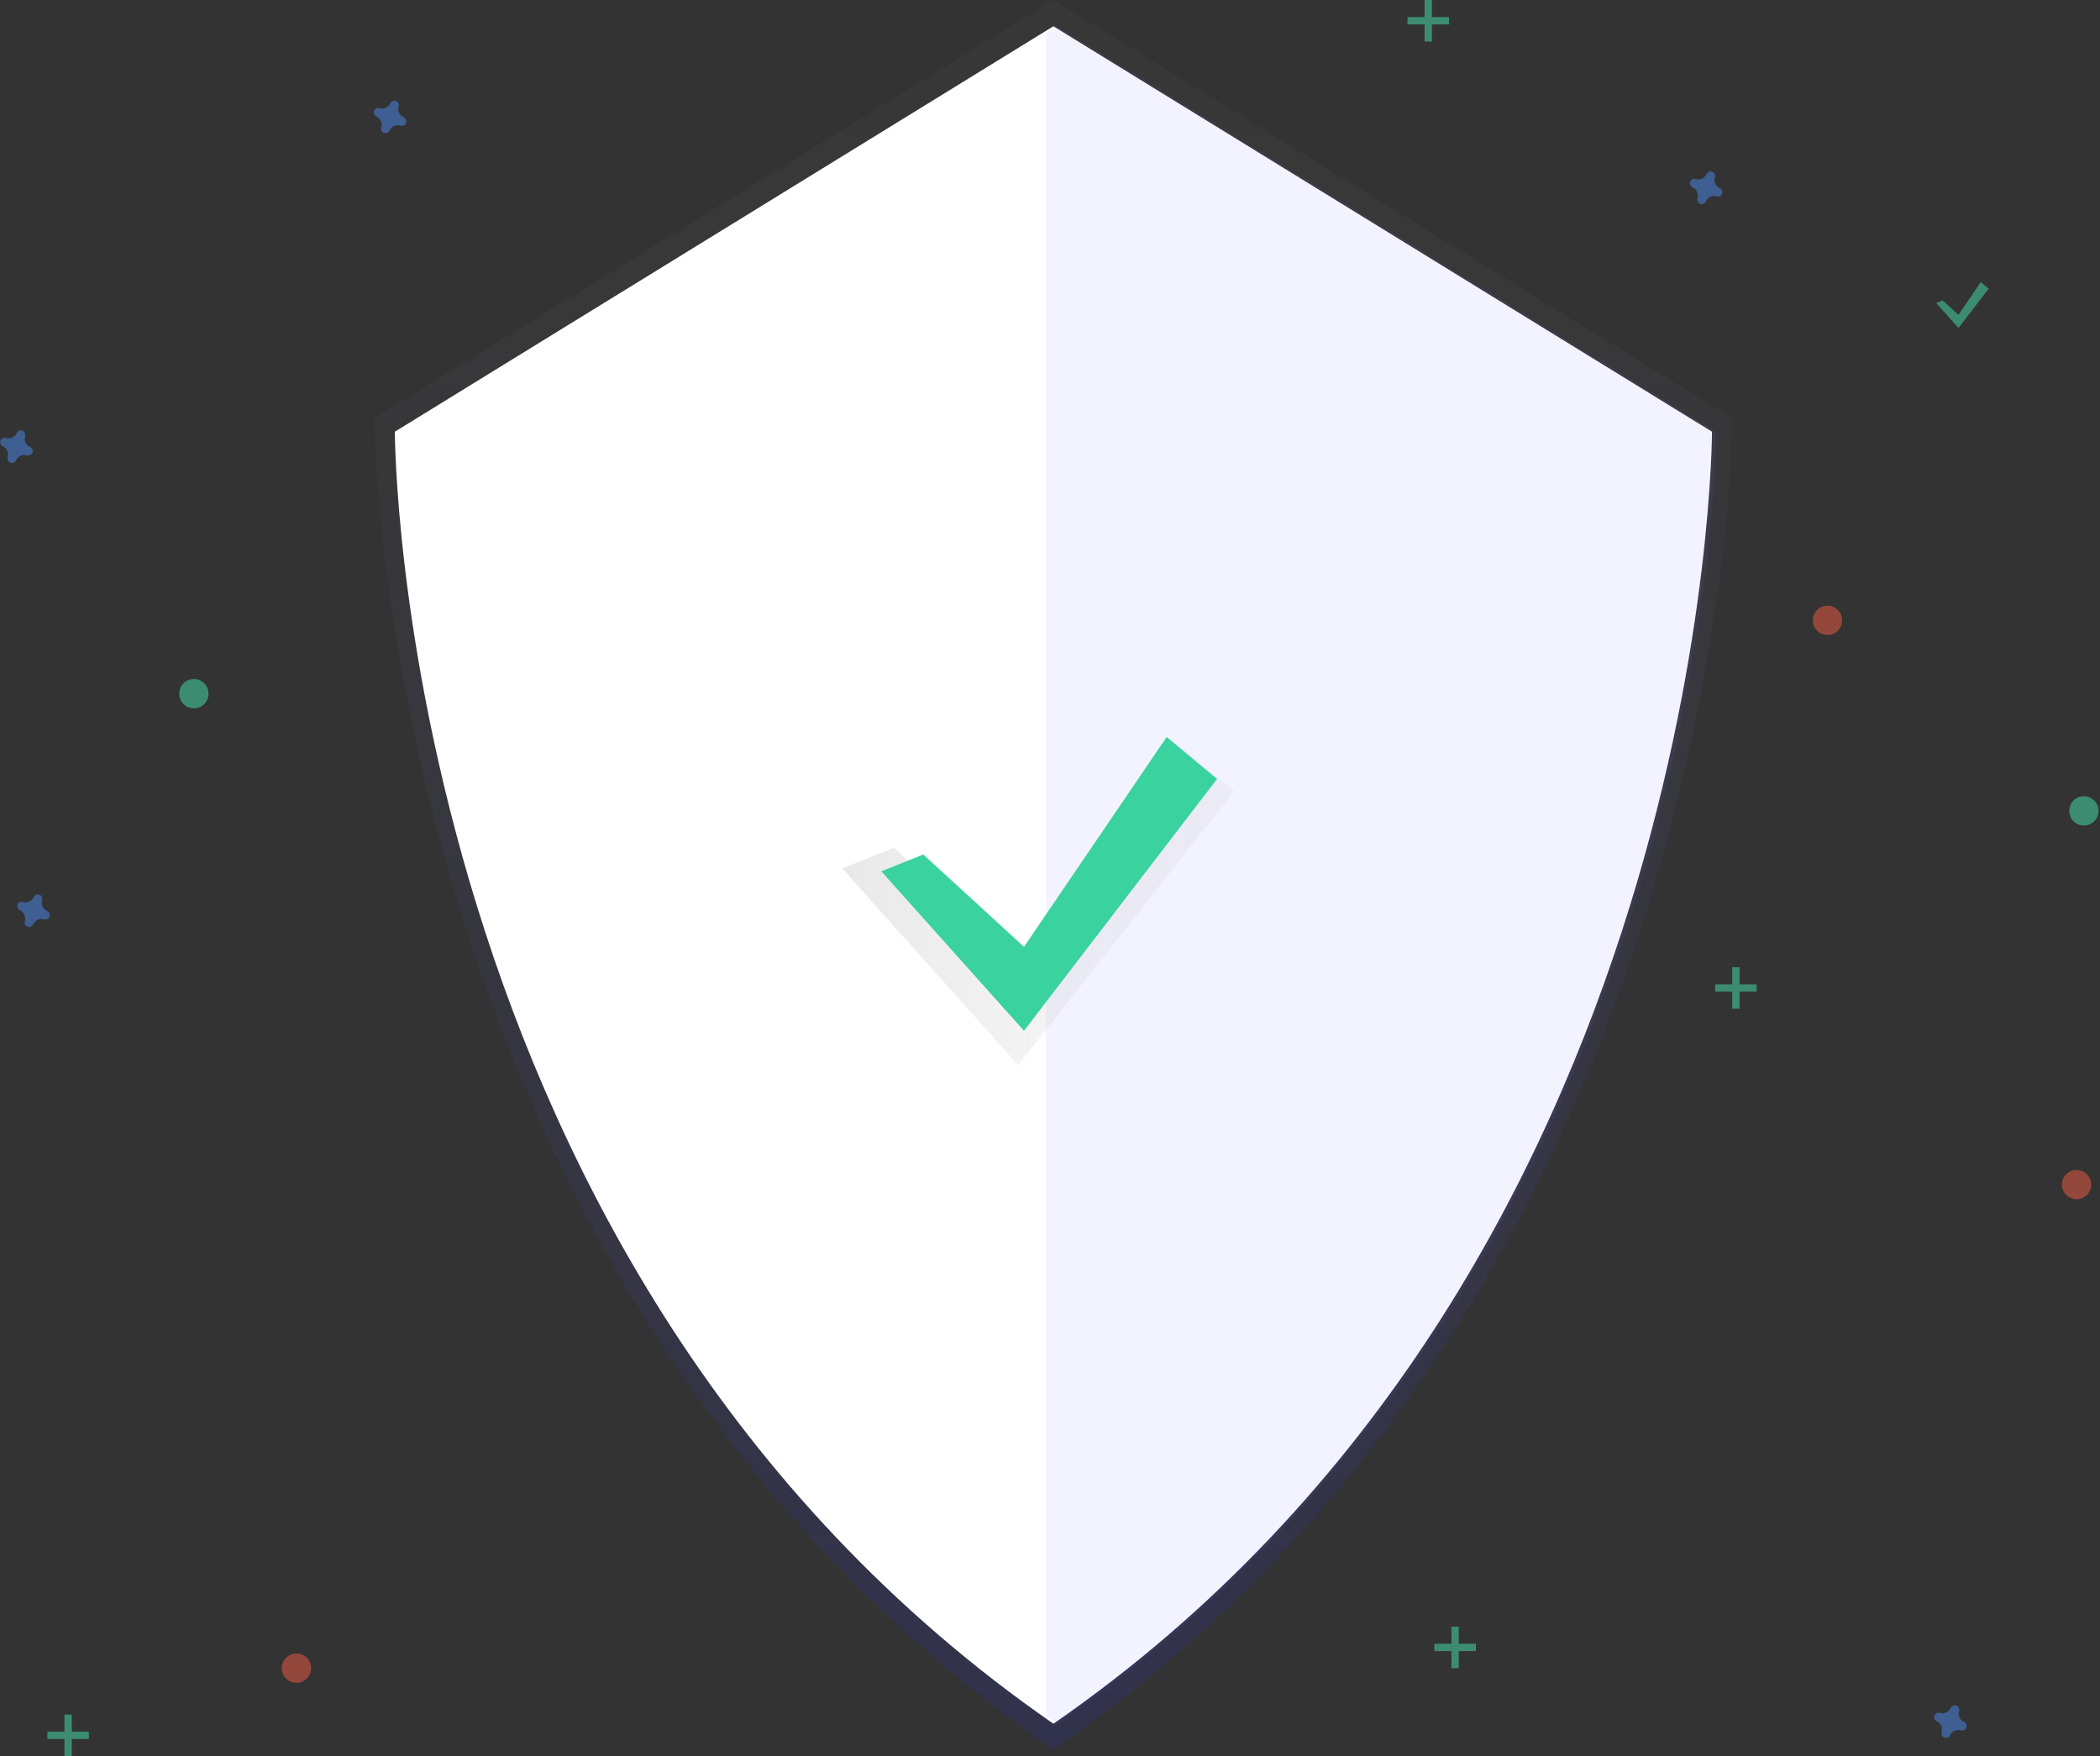 <?xml version="1.0" encoding="UTF-8"?>
<svg max-width="300px" max-height="185px" viewBox="0 0 860 719" version="1.1" xmlns="http://www.w3.org/2000/svg" xmlns:xlink="http://www.w3.org/1999/xlink">
    <rect x="0" y="0" width="860" height="719" fill="#333333" stroke="none"/>
    <!-- Generator: Sketch 50.2 (55047) - http://www.bohemiancoding.com/sketch -->
    <title>security</title>
    <desc>Created with Sketch.</desc>
    <defs>
        <linearGradient x1="50%" y1="100%" x2="50%" y2="0%" id="linearGradient-1">
            <stop stop-color="#808080" stop-opacity="0.25" offset="0%"></stop>
            <stop stop-color="#808080" stop-opacity="0.12" offset="54%"></stop>
            <stop stop-color="#808080" stop-opacity="0.1" offset="100%"></stop>
        </linearGradient>
        <linearGradient x1="50%" y1="100%" x2="50%" y2="0%" id="linearGradient-2">
            <stop stop-color="#2027FF" stop-opacity="0.25" offset="0%"></stop>
            <stop stop-color="#808080" stop-opacity="0.12" offset="87.875%"></stop>
            <stop stop-color="#808080" stop-opacity="0.1" offset="100%"></stop>
        </linearGradient>
        <linearGradient x1="0%" y1="50.004%" x2="100%" y2="50.004%" id="linearGradient-3">
            <stop stop-color="#808080" stop-opacity="0.25" offset="0%"></stop>
            <stop stop-color="#808080" stop-opacity="0.12" offset="54%"></stop>
            <stop stop-color="#808080" stop-opacity="0.1" offset="100%"></stop>
        </linearGradient>
    </defs>
    <g id="Page-1" stroke="none" stroke-width="1" fill="none" fill-rule="evenodd">
        <g id="security" fill-rule="nonzero">
            <g id="Group" opacity="0.5" transform="translate(153, 0)" fill="url(#linearGradient-2)">
                <path d="M278.4,0.05 L0.4,171.13 C0.4,171.13 0.4,524 278.4,716.44 C556.4,524 556.4,171.13 556.4,171.13 L278.4,0.05 Z" id="Shape"></path>
            </g>
            <path d="M431.4,10.75 L161.7,176.75 C161.7,176.75 161.7,519.06 431.4,705.75 C701.1,519.03 701.1,176.75 701.1,176.75 L431.4,10.75 Z" id="Shape" fill="#FFFFFF"></path>
            <path d="M433.01,10.75 L428.4,13.58 L428.4,702.51 C429.93,703.59 431.46,704.68 433.01,705.75 C702.71,519.03 702.71,176.75 702.71,176.75 L433.01,10.75 Z" id="Shape" fill="#6C63FF" opacity="0.081"></path>
            <g id="Group" opacity="0.7" transform="translate(344, 302)" fill="url(#linearGradient-3)">
                <polygon id="Shape" points="22.11 45.07 72.95 91.67 135.98 0.75 161.4 21.94 72.95 134.04 0.92 53.54"></polygon>
            </g>
            <polygon id="Shape" fill="#3AD29F" points="378.11 349.87 419.35 387.67 477.78 301.75 498.4 318.94 419.35 422.04 360.92 356.74"></polygon>
            <path d="M165.29,48 C163.596,47.239 162.737,45.333 163.29,43.56 C163.333,43.427 163.36,43.289 163.37,43.15 C163.422,42.337 162.934,41.587 162.17,41.305 C161.406,41.023 160.548,41.278 160.06,41.93 C159.98,42.042 159.912,42.163 159.86,42.29 C159.099,43.984 157.193,44.843 155.42,44.29 C155.287,44.247 155.149,44.22 155.01,44.21 C154.197,44.158 153.447,44.646 153.165,45.41 C152.883,46.174 153.138,47.032 153.79,47.52 C153.902,47.6 154.023,47.668 154.15,47.72 C155.844,48.481 156.703,50.387 156.15,52.16 C156.107,52.293 156.08,52.431 156.07,52.57 C155.998,53.396 156.487,54.169 157.265,54.456 C158.044,54.744 158.918,54.475 159.4,53.8 C159.48,53.688 159.548,53.567 159.6,53.44 C160.361,51.746 162.267,50.887 164.04,51.44 C164.173,51.483 164.311,51.51 164.45,51.52 C165.263,51.572 166.013,51.084 166.295,50.32 C166.577,49.556 166.322,48.698 165.67,48.21 C165.552,48.125 165.425,48.054 165.29,48 Z" id="Shape" fill="#4D8AF0" opacity="0.5"></path>
            <path d="M19.29,373 C17.596,372.239 16.737,370.333 17.29,368.56 C17.333,368.427 17.36,368.289 17.37,368.15 C17.422,367.337 16.934,366.587 16.17,366.305 C15.406,366.023 14.548,366.278 14.06,366.93 C13.98,367.042 13.912,367.163 13.86,367.29 C13.099,368.984 11.193,369.843 9.42,369.29 C9.287,369.247 9.149,369.22 9.01,369.21 C8.197,369.158 7.447,369.646 7.165,370.41 C6.883,371.174 7.138,372.032 7.79,372.52 C7.902,372.6 8.023,372.668 8.15,372.72 C9.844,373.481 10.703,375.387 10.15,377.16 C10.107,377.293 10.08,377.431 10.07,377.57 C9.998,378.396 10.487,379.169 11.265,379.456 C12.044,379.744 12.918,379.475 13.4,378.8 C13.48,378.688 13.548,378.567 13.6,378.44 C14.361,376.746 16.267,375.887 18.04,376.44 C18.173,376.483 18.311,376.51 18.45,376.52 C19.263,376.572 20.013,376.084 20.295,375.32 C20.577,374.556 20.322,373.698 19.67,373.21 C19.552,373.125 19.425,373.054 19.29,373 Z" id="Shape" fill="#4D8AF0" opacity="0.5"></path>
            <circle id="Oval" fill="#F55F44" opacity="0.5" cx="748.4" cy="254" r="6"></circle>
            <circle id="Oval" fill="#F55F44" opacity="0.5" cx="121.4" cy="683" r="6"></circle>
            <circle id="Oval" fill="#F55F44" opacity="0.5" cx="850.4" cy="485" r="6"></circle>
            <path d="M704.29,77 C702.596,76.239 701.737,74.333 702.29,72.56 C702.333,72.427 702.36,72.289 702.37,72.15 C702.422,71.337 701.934,70.587 701.17,70.305 C700.406,70.023 699.548,70.278 699.06,70.93 C698.98,71.042 698.912,71.163 698.86,71.29 C698.099,72.984 696.193,73.843 694.42,73.29 C694.287,73.247 694.149,73.22 694.01,73.21 C693.197,73.158 692.447,73.646 692.165,74.41 C691.883,75.174 692.138,76.032 692.79,76.52 C692.902,76.6 693.023,76.668 693.15,76.72 C694.844,77.481 695.703,79.387 695.15,81.16 C695.107,81.293 695.08,81.431 695.07,81.57 C694.998,82.396 695.487,83.169 696.265,83.456 C697.044,83.744 697.918,83.475 698.4,82.8 C698.48,82.688 698.548,82.567 698.6,82.44 C699.361,80.746 701.267,79.887 703.04,80.44 C703.173,80.483 703.311,80.51 703.45,80.52 C704.263,80.572 705.013,80.084 705.295,79.32 C705.577,78.556 705.322,77.698 704.67,77.21 C704.552,77.125 704.425,77.054 704.29,77 Z" id="Shape" fill="#4D8AF0" opacity="0.5"></path>
            <path d="M804.29,705 C802.596,704.239 801.737,702.333 802.29,700.56 C802.333,700.427 802.36,700.289 802.37,700.15 C802.422,699.337 801.934,698.587 801.17,698.305 C800.406,698.023 799.548,698.278 799.06,698.93 C798.98,699.042 798.912,699.163 798.86,699.29 C798.099,700.984 796.193,701.843 794.42,701.29 C794.287,701.247 794.149,701.22 794.01,701.21 C793.197,701.158 792.447,701.646 792.165,702.41 C791.883,703.174 792.138,704.032 792.79,704.52 C792.902,704.6 793.023,704.668 793.15,704.72 C794.844,705.481 795.703,707.387 795.15,709.16 C795.107,709.293 795.08,709.431 795.07,709.57 C794.998,710.396 795.487,711.169 796.265,711.456 C797.044,711.744 797.918,711.475 798.4,710.8 C798.48,710.688 798.548,710.567 798.6,710.44 C799.361,708.746 801.267,707.887 803.04,708.44 C803.173,708.483 803.311,708.51 803.45,708.52 C804.263,708.572 805.013,708.084 805.295,707.32 C805.577,706.556 805.322,705.698 804.67,705.21 C804.552,705.125 804.425,705.054 804.29,705 Z" id="Shape" fill="#4D8AF0" opacity="0.5"></path>
            <path d="M12.29,183 C10.596,182.239 9.737,180.333 10.29,178.56 C10.333,178.427 10.36,178.289 10.37,178.15 C10.422,177.337 9.934,176.587 9.17,176.305 C8.406,176.023 7.548,176.278 7.06,176.93 C6.98,177.042 6.912,177.163 6.86,177.29 C6.099,178.984 4.193,179.843 2.42,179.29 C2.287,179.247 2.149,179.22 2.01,179.21 C1.197,179.158 0.447,179.646 0.165,180.41 C-0.117,181.174 0.138,182.032 0.79,182.52 C0.902,182.6 1.023,182.668 1.15,182.72 C2.844,183.481 3.703,185.387 3.15,187.16 C3.107,187.293 3.08,187.431 3.07,187.57 C2.998,188.396 3.487,189.169 4.265,189.456 C5.044,189.744 5.918,189.475 6.4,188.8 C6.48,188.688 6.548,188.567 6.6,188.44 C7.361,186.746 9.267,185.887 11.04,186.44 C11.173,186.483 11.311,186.51 11.45,186.52 C12.263,186.572 13.013,186.084 13.295,185.32 C13.577,184.556 13.322,183.698 12.67,183.21 C12.552,183.125 12.425,183.054 12.29,183 Z" id="Shape" fill="#4D8AF0" opacity="0.5"></path>
            <circle id="Oval" fill="#47E6B1" opacity="0.5" cx="79.4" cy="284" r="6"></circle>
            <circle id="Oval" fill="#47E6B1" opacity="0.5" cx="853.4" cy="332" r="6"></circle>
            <g id="Group" opacity="0.5" transform="translate(576, 0)" fill="#47E6B1">
                <rect id="Rectangle-path" x="7.4" y="0" width="3" height="17"></rect>
                <rect id="Rectangle-path" transform="translate(8.9, 8.5) rotate(90) translate(-8.9, -8.5) " x="7.4" y="0" width="3" height="17"></rect>
            </g>
            <g id="Group" opacity="0.5" transform="translate(587, 666)" fill="#47E6B1">
                <rect id="Rectangle-path" x="7.4" y="0" width="3" height="17"></rect>
                <rect id="Rectangle-path" transform="translate(8.9, 8.5) rotate(90) translate(-8.9, -8.5) " x="7.4" y="0" width="3" height="17"></rect>
            </g>
            <g id="Group" opacity="0.5" transform="translate(19, 702)" fill="#47E6B1">
                <rect id="Rectangle-path" x="7.4" y="0" width="3" height="17"></rect>
                <rect id="Rectangle-path" transform="translate(8.9, 8.5) rotate(90) translate(-8.9, -8.5) " x="7.4" y="0" width="3" height="17"></rect>
            </g>
            <g id="Group" opacity="0.5" transform="translate(702, 396)" fill="#47E6B1">
                <rect id="Rectangle-path" x="7.4" y="0" width="3" height="17"></rect>
                <rect id="Rectangle-path" transform="translate(8.9, 8.5) rotate(90) translate(-8.9, -8.5) " x="7.4" y="0" width="3" height="17"></rect>
            </g>
            <polygon id="Shape" fill="#47E6B1" opacity="0.5" points="795.61 123.02 802.05 128.92 811.18 115.5 814.4 118.19 802.05 134.29 792.92 124.09"></polygon>
        </g>
    </g>
</svg>